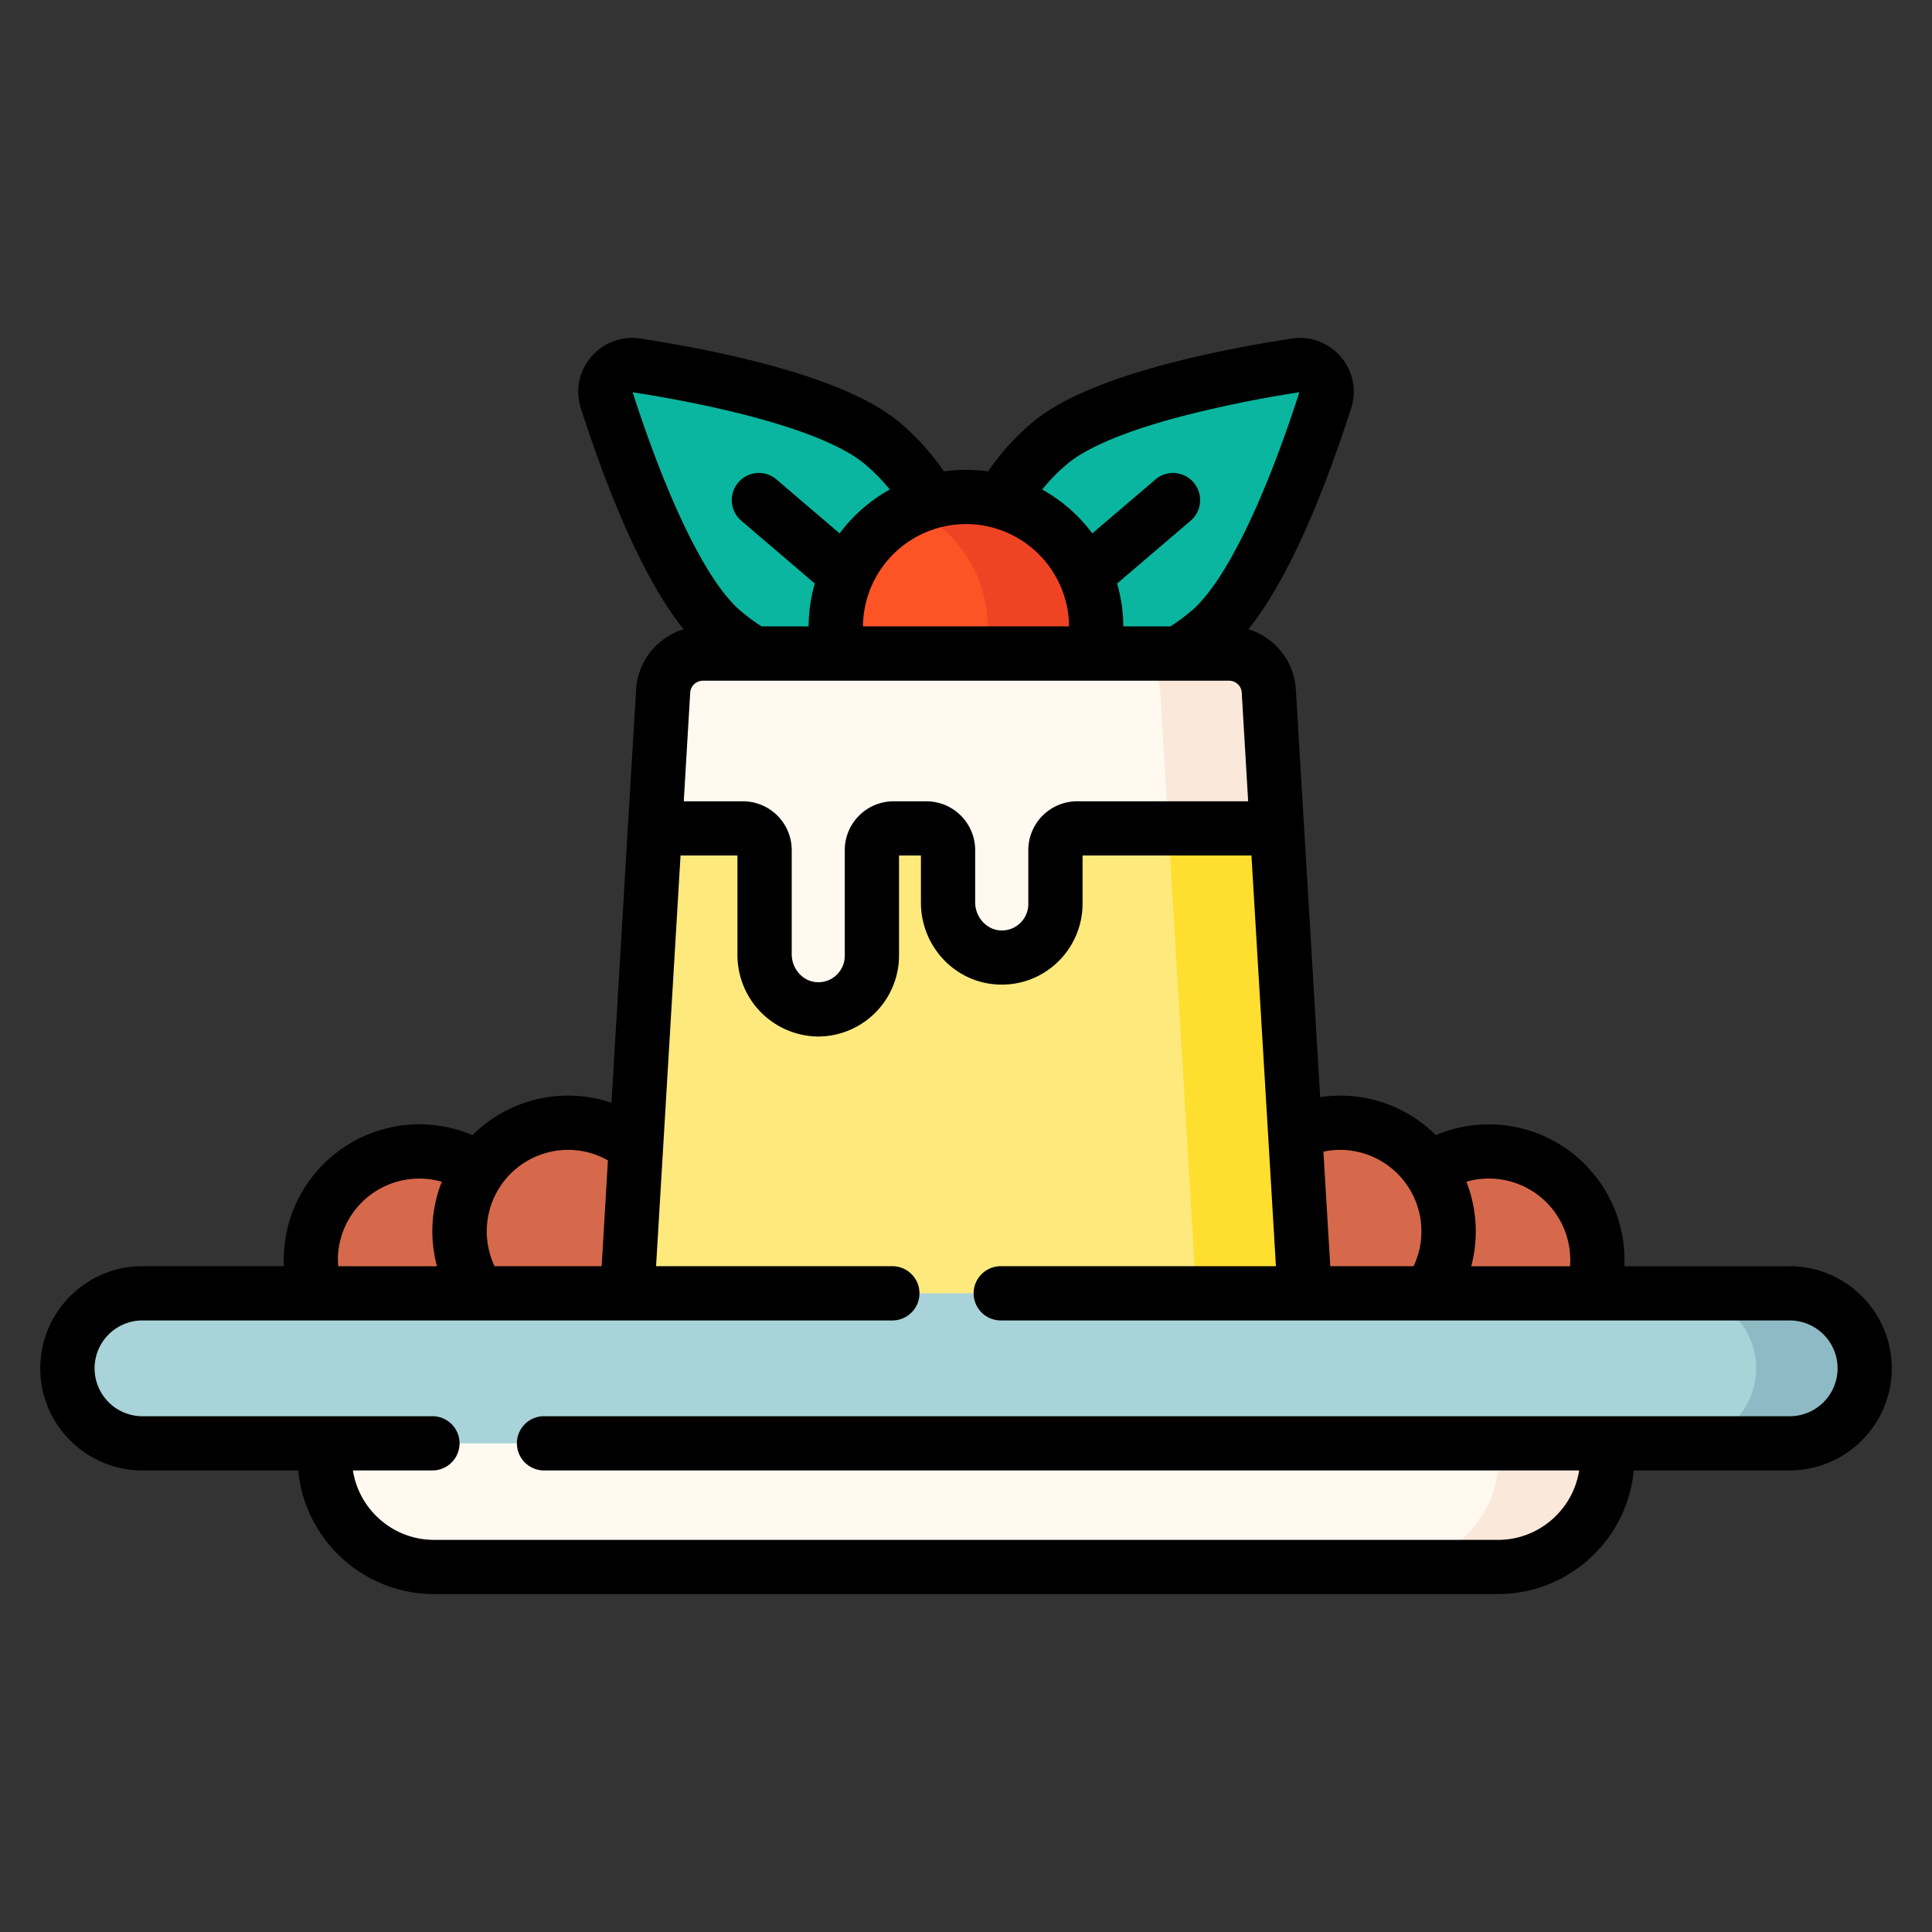 <svg width="24" height="24" fill="none" xmlns="http://www.w3.org/2000/svg">
  <rect width="100%" height="100%" fill="#333333" stroke="none"/>
  <defs/>
  <g fill="#0AB69F">
    <path d="M10.968 5.513c.864.738 1.12 1.858.57 2.501-.55.643-1.695.567-2.56-.171-.626-.536-1.183-2.07-1.441-2.873a.333.333 0 01.368-.431c.833.13 2.436.439 3.063.974z"/>
    <path d="M9.422 6.207l2.116 1.807-2.116-1.807zM13.033 5.513c-.865.738-1.12 1.858-.57 2.501.549.643 1.695.567 2.56-.171.626-.536 1.183-2.07 1.44-2.873a.333.333 0 00-.367-.431c-.834.13-2.437.439-3.063.974z"/>
    <path d="M14.578 6.207l-2.116 1.807 2.116-1.807z"/>
  </g>
  <path d="M12 9.407a1.617 1.617 0 100-3.234 1.617 1.617 0 000 3.234z" fill="#FD5426"/>
  <path d="M12 6.173c-.24 0-.469.053-.674.147a1.617 1.617 0 010 2.94A1.617 1.617 0 1012 6.173z" fill="#EF4424"/>
  <path d="M5.208 16.998a1.348 1.348 0 100-2.695 1.348 1.348 0 000 2.695z" fill="#D6694B"/>
  <path d="M7.056 16.642a1.348 1.348 0 100-2.695 1.348 1.348 0 000 2.695zM18.496 16.998a1.348 1.348 0 100-2.696 1.348 1.348 0 000 2.696z" fill="#D6694B"/>
  <path d="M16.648 16.642a1.348 1.348 0 100-2.695 1.348 1.348 0 000 2.695z" fill="#D6694B"/>
  <path d="M15.736 16.957H8.264a.495.495 0 01-.493-.529l.468-7.85a.495.495 0 01.493-.46h6.536c.26 0 .475.202.493.46l.468 7.85a.495.495 0 01-.493.529z" fill="#FEE97D"/>
  <path d="M16.229 16.428l-.468-7.85a.494.494 0 00-.493-.46H13.92c.26 0 .475.202.493.46l.468 7.85a.495.495 0 01-.493.529h1.348a.495.495 0 00.493-.529z" fill="#FEDF30"/>
  <path d="M15.863 10.29l-.102-1.711a.494.494 0 00-.493-.46H8.732a.494.494 0 00-.493.46l-.102 1.711h1.091c.15 0 .27.12.27.27v1.293c0 .36.276.668.634.685.383.018.7-.287.7-.666v-1.313c0-.148.12-.269.268-.269h.408c.149 0 .27.12.27.27v.649c0 .359.275.668.634.684.383.018.699-.287.699-.666v-.668c0-.148.12-.269.269-.269h2.483z" fill="#FFF9F0"/>
  <path d="M15.76 8.579a.494.494 0 00-.492-.46H13.92c.26 0 .475.2.493.46l.102 1.711h1.348l-.102-1.711z" fill="#FAE8DB"/>
  <path d="M18.608 19.465H5.39c-.75 0-1.357-.607-1.357-1.357V16.6h15.93v1.508c0 .75-.607 1.357-1.356 1.357z" fill="#FFF9F0"/>
  <path d="M18.618 16.6v1.508c0 .75-.608 1.357-1.357 1.357h1.347c.75 0 1.358-.607 1.358-1.357V16.6h-1.348z" fill="#FAE8DB"/>
  <path d="M22.231 17.93H1.77a.932.932 0 010-1.864H22.23a.932.932 0 010 1.864z" fill="#A8D3D8"/>
  <path d="M22.231 16.066h-1.347a.932.932 0 010 1.864h1.347a.932.932 0 000-1.864z" fill="#8EBAC5"/>
  <path d="M22.231 15.73h-2.053l.002-.08a1.686 1.686 0 00-2.344-1.549 1.679 1.679 0 00-1.436-.472l-.303-5.073a.835.835 0 00-.589-.739c.532-.66.979-1.82 1.276-2.744a.665.665 0 00-.128-.64.666.666 0 00-.612-.227c-1.116.173-2.581.496-3.23 1.05-.21.18-.39.38-.54.6a1.96 1.96 0 00-.548 0c-.15-.22-.33-.42-.54-.6-.649-.554-2.114-.877-3.23-1.05a.666.666 0 00-.612.227.665.665 0 00-.128.64c.297.923.744 2.084 1.276 2.744a.836.836 0 00-.59.742l-.306 5.14a1.684 1.684 0 00-1.727.402 1.686 1.686 0 00-2.343 1.628H1.769c-.7 0-1.269.57-1.269 1.269 0 .7.57 1.268 1.269 1.268h1.936c.08.86.806 1.536 1.687 1.536h13.216c.88 0 1.607-.675 1.687-1.536h1.936c.7 0 1.269-.569 1.269-1.268 0-.7-.57-1.269-1.269-1.269zm-2.724-.08c0 .027-.002.053-.004.08h-1.227a1.689 1.689 0 00-.06-1.05 1.01 1.01 0 011.29.97zm-2.859-1.366a1.012 1.012 0 01.912 1.445h-1.035l-.085-1.423c.068-.014.138-.022.208-.022zm-5.14-4.33h-.407a.607.607 0 00-.607.605v1.313a.327.327 0 01-.102.239.325.325 0 01-.244.09c-.173-.008-.313-.164-.313-.348V10.56a.607.607 0 00-.606-.606h-.735l.08-1.35a.158.158 0 01.158-.148h6.536c.082 0 .152.065.157.144l.08 1.354H13.38a.607.607 0 00-.606.606v.668a.327.327 0 01-.102.24.327.327 0 01-.244.09c-.173-.008-.314-.165-.314-.348v-.65a.607.607 0 00-.606-.606zm1.743-4.185c.162-.139.524-.35 1.325-.57a14.652 14.652 0 011.565-.326c-.444 1.378-.932 2.366-1.338 2.713a2.425 2.425 0 01-.263.195h-.586c0-.184-.028-.363-.077-.532l.92-.786a.337.337 0 00-.438-.512l-.79.675a1.968 1.968 0 00-.623-.545c.09-.111.192-.216.305-.312zm.03 2.012H10.72A1.282 1.282 0 0112 6.51c.703 0 1.275.57 1.28 1.271zM9.423 5.198c.8.22 1.163.432 1.325.571.113.096.215.2.305.312a1.968 1.968 0 00-.623.545l-.79-.675a.337.337 0 00-.438.512l.92.786c-.05.17-.076.348-.077.532H9.46a2.432 2.432 0 01-.263-.195c-.406-.346-.893-1.335-1.338-2.713.402.062.998.17 1.565.325zm-2.368 9.086c.175 0 .346.045.497.131l-.078 1.314H6.144a1.012 1.012 0 01.912-1.445zM4.197 15.65a1.012 1.012 0 011.291-.97 1.675 1.675 0 00-.06 1.05H4.202a1.024 1.024 0 01-.004-.08zm18.034 1.943H6.74a.337.337 0 000 .673h12.877c-.076.488-.5.863-1.008.863H5.392c-.509 0-.932-.375-1.008-.863H5.39a.337.337 0 000-.673H1.77a.595.595 0 010-1.19h9.315a.337.337 0 100-.674H8.15l.304-5.102h.707v1.226a1.012 1.012 0 001.004 1.023 1.008 1.008 0 001.003-1.004v-1.245h.272v.582c0 .547.42.996.956 1.021a.998.998 0 00.74-.276c.198-.189.312-.453.312-.727v-.6h2.098l.304 5.102h-3.418a.337.337 0 100 .674h9.8a.595.595 0 010 1.19z" fill="#000"/>
</svg>

